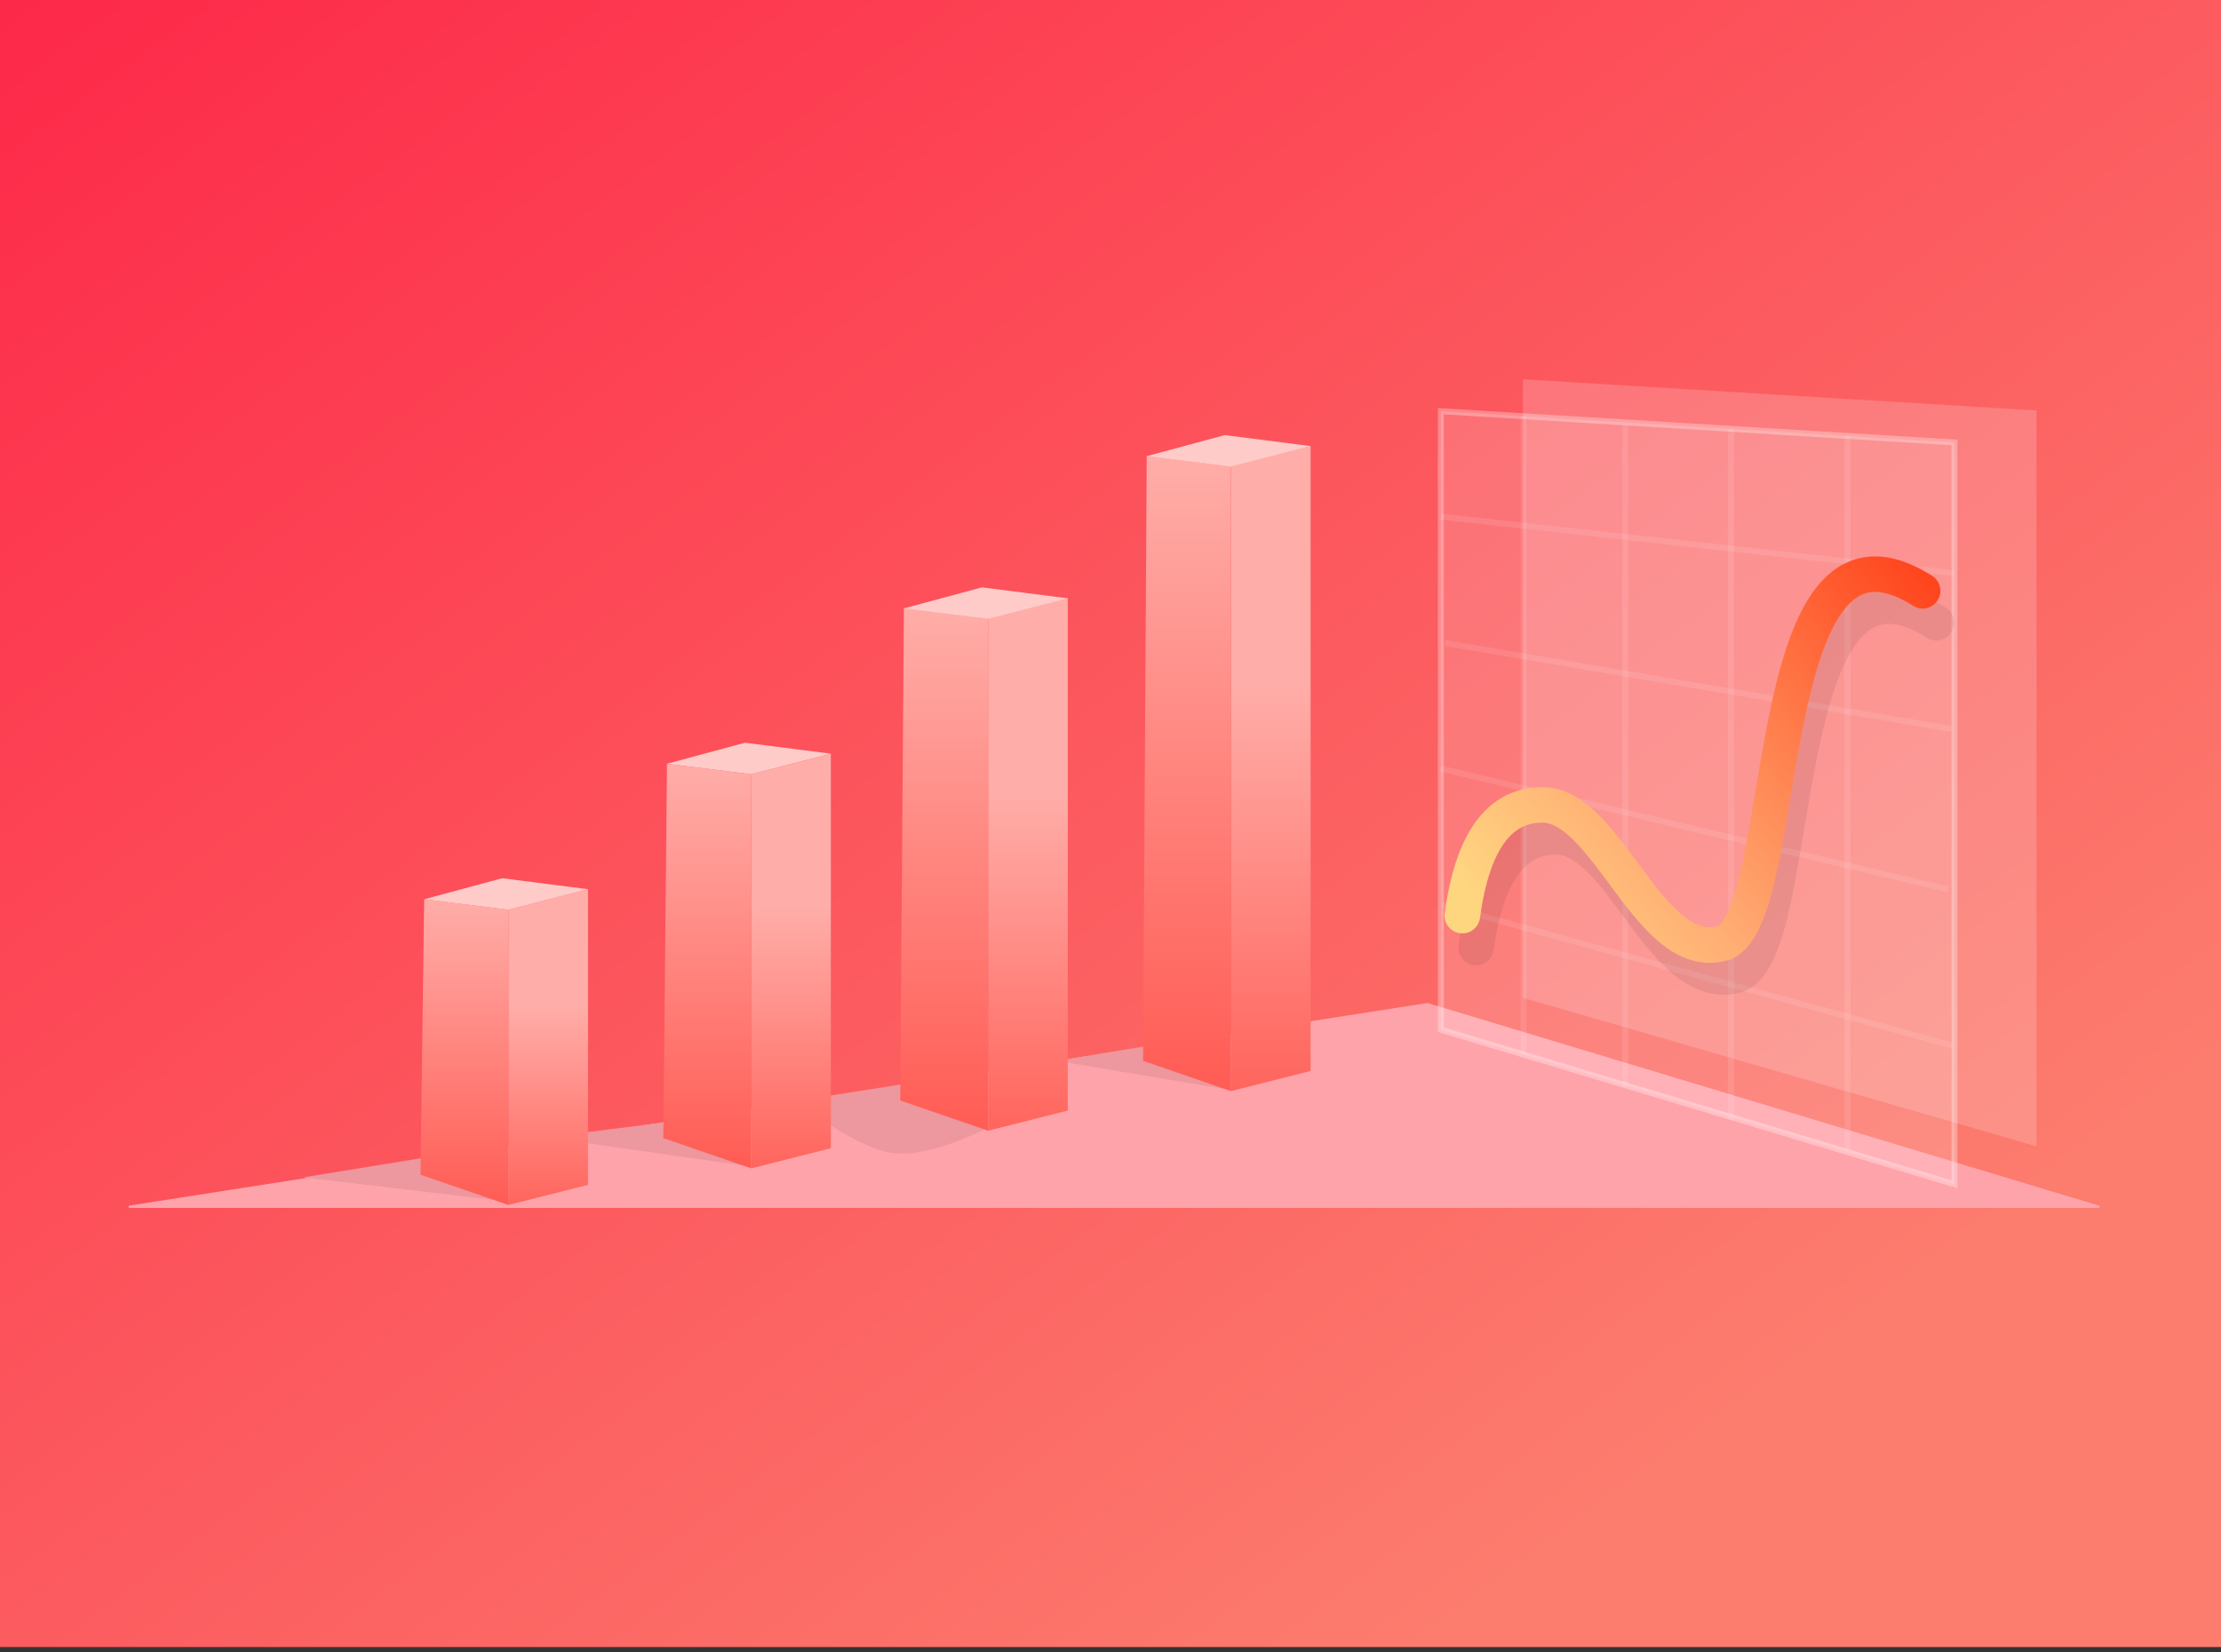 <?xml version="1.0" encoding="UTF-8"?>
<svg width="375px" height="279px" viewBox="0 0 375 279" version="1.1" xmlns="http://www.w3.org/2000/svg" xmlns:xlink="http://www.w3.org/1999/xlink">
    <rect x="0" y="0" width="375" height="279" fill="#333333" stroke="none"/>
    <!-- Generator: Sketch 51.3 (57544) - http://www.bohemiancoding.com/sketch -->
    <title>Group 11</title>
    <desc>Created with Sketch.</desc>
    <defs>
        <linearGradient x1="0%" y1="0%" x2="100%" y2="100%" id="linearGradient-1">
            <stop stop-color="#FD2848" offset="0%"></stop>
            <stop stop-color="#FC7C6E" offset="81.684%"></stop>
            <stop stop-color="#FC7C6E" offset="95.443%"></stop>
        </linearGradient>
        <linearGradient x1="50%" y1="36.983%" x2="50%" y2="100%" id="linearGradient-2">
            <stop stop-color="#FFADA8" offset="0%"></stop>
            <stop stop-color="#FF655D" offset="100%"></stop>
        </linearGradient>
        <linearGradient x1="50%" y1="0%" x2="50%" y2="100%" id="linearGradient-3">
            <stop stop-color="#FFADA8" offset="0%"></stop>
            <stop stop-color="#FF5C54" offset="100%"></stop>
        </linearGradient>
        <linearGradient x1="100%" y1="0%" x2="0%" y2="84.09%" id="linearGradient-4">
            <stop stop-color="#FF3610" offset="0%"></stop>
            <stop stop-color="#FFAD74" offset="71.484%"></stop>
            <stop stop-color="#FFD680" offset="100%"></stop>
        </linearGradient>
    </defs>
    <g id="Page-1" stroke="none" stroke-width="1" fill="none" fill-rule="evenodd">
        <g id="1登录" transform="translate(0, -64)">
            <g id="Group-14" transform="translate(0, 64)">
                <g id="Group-17">
                    <g id="Group-11">
                        <rect id="Rectangle-2" fill="url(#linearGradient-1)" x="0" y="0" width="375" height="278.162"></rect>
                        <path d="M21.873,203.602 L241.015,169.393 L354.377,203.609 C354.483,203.64 354.543,203.752 354.511,203.858 C354.486,203.942 354.408,204 354.32,204 L21.903,204 C21.793,204 21.703,203.91 21.703,203.8 C21.703,203.701 21.775,203.618 21.873,203.602 Z" id="Path-2" fill="#FFA3AA"></path>
                        <g id="Group-3" transform="translate(51, 73)">
                            <polygon id="Path-16" fill="#ED979E" points="157.069 111.14 127.421 106.161 143.393 103.532"></polygon>
                            <path d="M115.964,117.421 C108.921,120.813 103.501,122.246 99.702,121.722 C95.903,121.198 90.482,118.268 83.44,112.933 L102.932,109.867 L115.964,117.421 Z" id="Path-18" fill="#ED979E"></path>
                            <polygon id="Path-19" fill="#ED979E" points="75.916 124.04 41.207 119.079 64.55 116.133"></polygon>
                            <polygon id="Path-20" fill="#ED979E" points="35.079 129.961 0.19 125.843 21.488 122.377"></polygon>
                            <g id="Group-13" transform="translate(20, 0)">
                                <polygon id="Fill-1" fill="url(#linearGradient-2)" points="109.285 114.561 95.838 117.957 95.838 31.469 109.285 28"></polygon>
                                <polygon id="Fill-2" fill="url(#linearGradient-3)" points="81.618 29.7 95.838 31.469 95.838 117.957 81 112.857"></polygon>
                                <polygon id="Fill-3" fill="#FFCBC8" points="109.285 28.051 94.794 26.197 81.618 29.751 95.838 31.52"></polygon>
                                <polygon id="Fill-4" fill="url(#linearGradient-2)" points="136.838 5.768 136.838 111.268 150.285 107.871 150.285 2.299"></polygon>
                                <polygon id="Fill-5" fill="url(#linearGradient-3)" points="122.618 4 136.838 5.769 136.838 111.268 122 106.167"></polygon>
                                <polygon id="Fill-6" fill="#FFCBC8" points="135.794 0.482 122.618 4.037 136.838 5.806 150.285 2.337"></polygon>
                                <polygon id="Fill-7" fill="url(#linearGradient-2)" points="69.285 120.921 55.838 124.317 55.838 57.769 69.285 54.3"></polygon>
                                <polygon id="Fill-8" fill="url(#linearGradient-3)" points="41.618 56 55.838 57.769 55.838 124.317 41 119.217"></polygon>
                                <polygon id="Fill-9" fill="#FFCBC8" points="69.285 54.288 54.795 52.433 41.618 55.988 55.838 57.757"></polygon>
                                <polygon id="Fill-10" fill="url(#linearGradient-2)" points="14.838 80.644 14.838 130.5 28.285 127.104 28.285 77.175"></polygon>
                                <polygon id="Fill-11" fill="url(#linearGradient-3)" points="0 125.4 14.838 130.5 14.838 80.644 0.618 78.875"></polygon>
                                <polygon id="Fill-12" fill="#FFCBC8" points="0.618 78.875 14.838 80.644 28.285 77.175 13.795 75.32"></polygon>
                            </g>
                        </g>
                        <g id="Group-5" transform="translate(243, 64)">
                            <polygon id="Fill-1-Copy" stroke="#FFFFFF" fill-opacity="0.5" fill="#FEFEFE" opacity="0.3" points="0.276 5.446 0.276 109.904 87 136.003 87 10.726"></polygon>
                            <polygon id="Fill-1" fill="#FEFEFE" opacity="0.184" points="14.127 0.046 14.127 104.505 100.851 129.604 100.851 5.327"></polygon>
                            <path d="M68.949,9.632 L68.949,130.232" id="Path-3" stroke="#FFFFFF" opacity="0.1"></path>
                            <path d="M49.263,8.534 L49.263,125.088" id="Path-4" stroke="#FFFFFF" opacity="0.1"></path>
                            <path d="M31.41,7.781 L31.41,119.55" id="Path-5" stroke="#FFFFFF" opacity="0.1"></path>
                            <path d="M14.25,6.244 L14.25,114.041" id="Path-6" stroke="#FFFFFF" opacity="0.1"></path>
                            <path d="M0.3,23.253 L86.867,32.793" id="Path-7" stroke="#FFFFFF" opacity="0.1"></path>
                            <path d="M0.985,44.595 L86.468,59.105" id="Path-8" stroke="#FFFFFF" opacity="0.1"></path>
                            <path d="M0.241,65.782 C0.241,65.782 28.809,72.597 85.944,86.226" id="Path-9" stroke="#FFFFFF" opacity="0.1"></path>
                            <path d="M0.533,88.852 L86.706,112.611" id="Path-10" stroke="#FFFFFF" opacity="0.1"></path>
                            <path d="M6.232,96.026 C7.909,83.557 12.416,77.323 19.753,77.323 C30.758,77.323 37.732,103.821 49.99,100.753 C62.247,97.684 55.519,23.141 83.944,41.173" id="Path-11-Copy" stroke-opacity="0.073" stroke="#000000" stroke-width="6" stroke-linecap="round"></path>
                            <path d="M3.91,90.636 C5.587,78.167 10.094,71.932 17.43,71.932 C28.435,71.932 35.409,98.431 47.667,95.362 C59.925,92.294 53.196,17.751 81.621,35.782" id="Path-11" stroke="url(#linearGradient-4)" stroke-width="6" stroke-linecap="round"></path>
                        </g>
                    </g>
                </g>
            </g>
        </g>
    </g>
</svg>